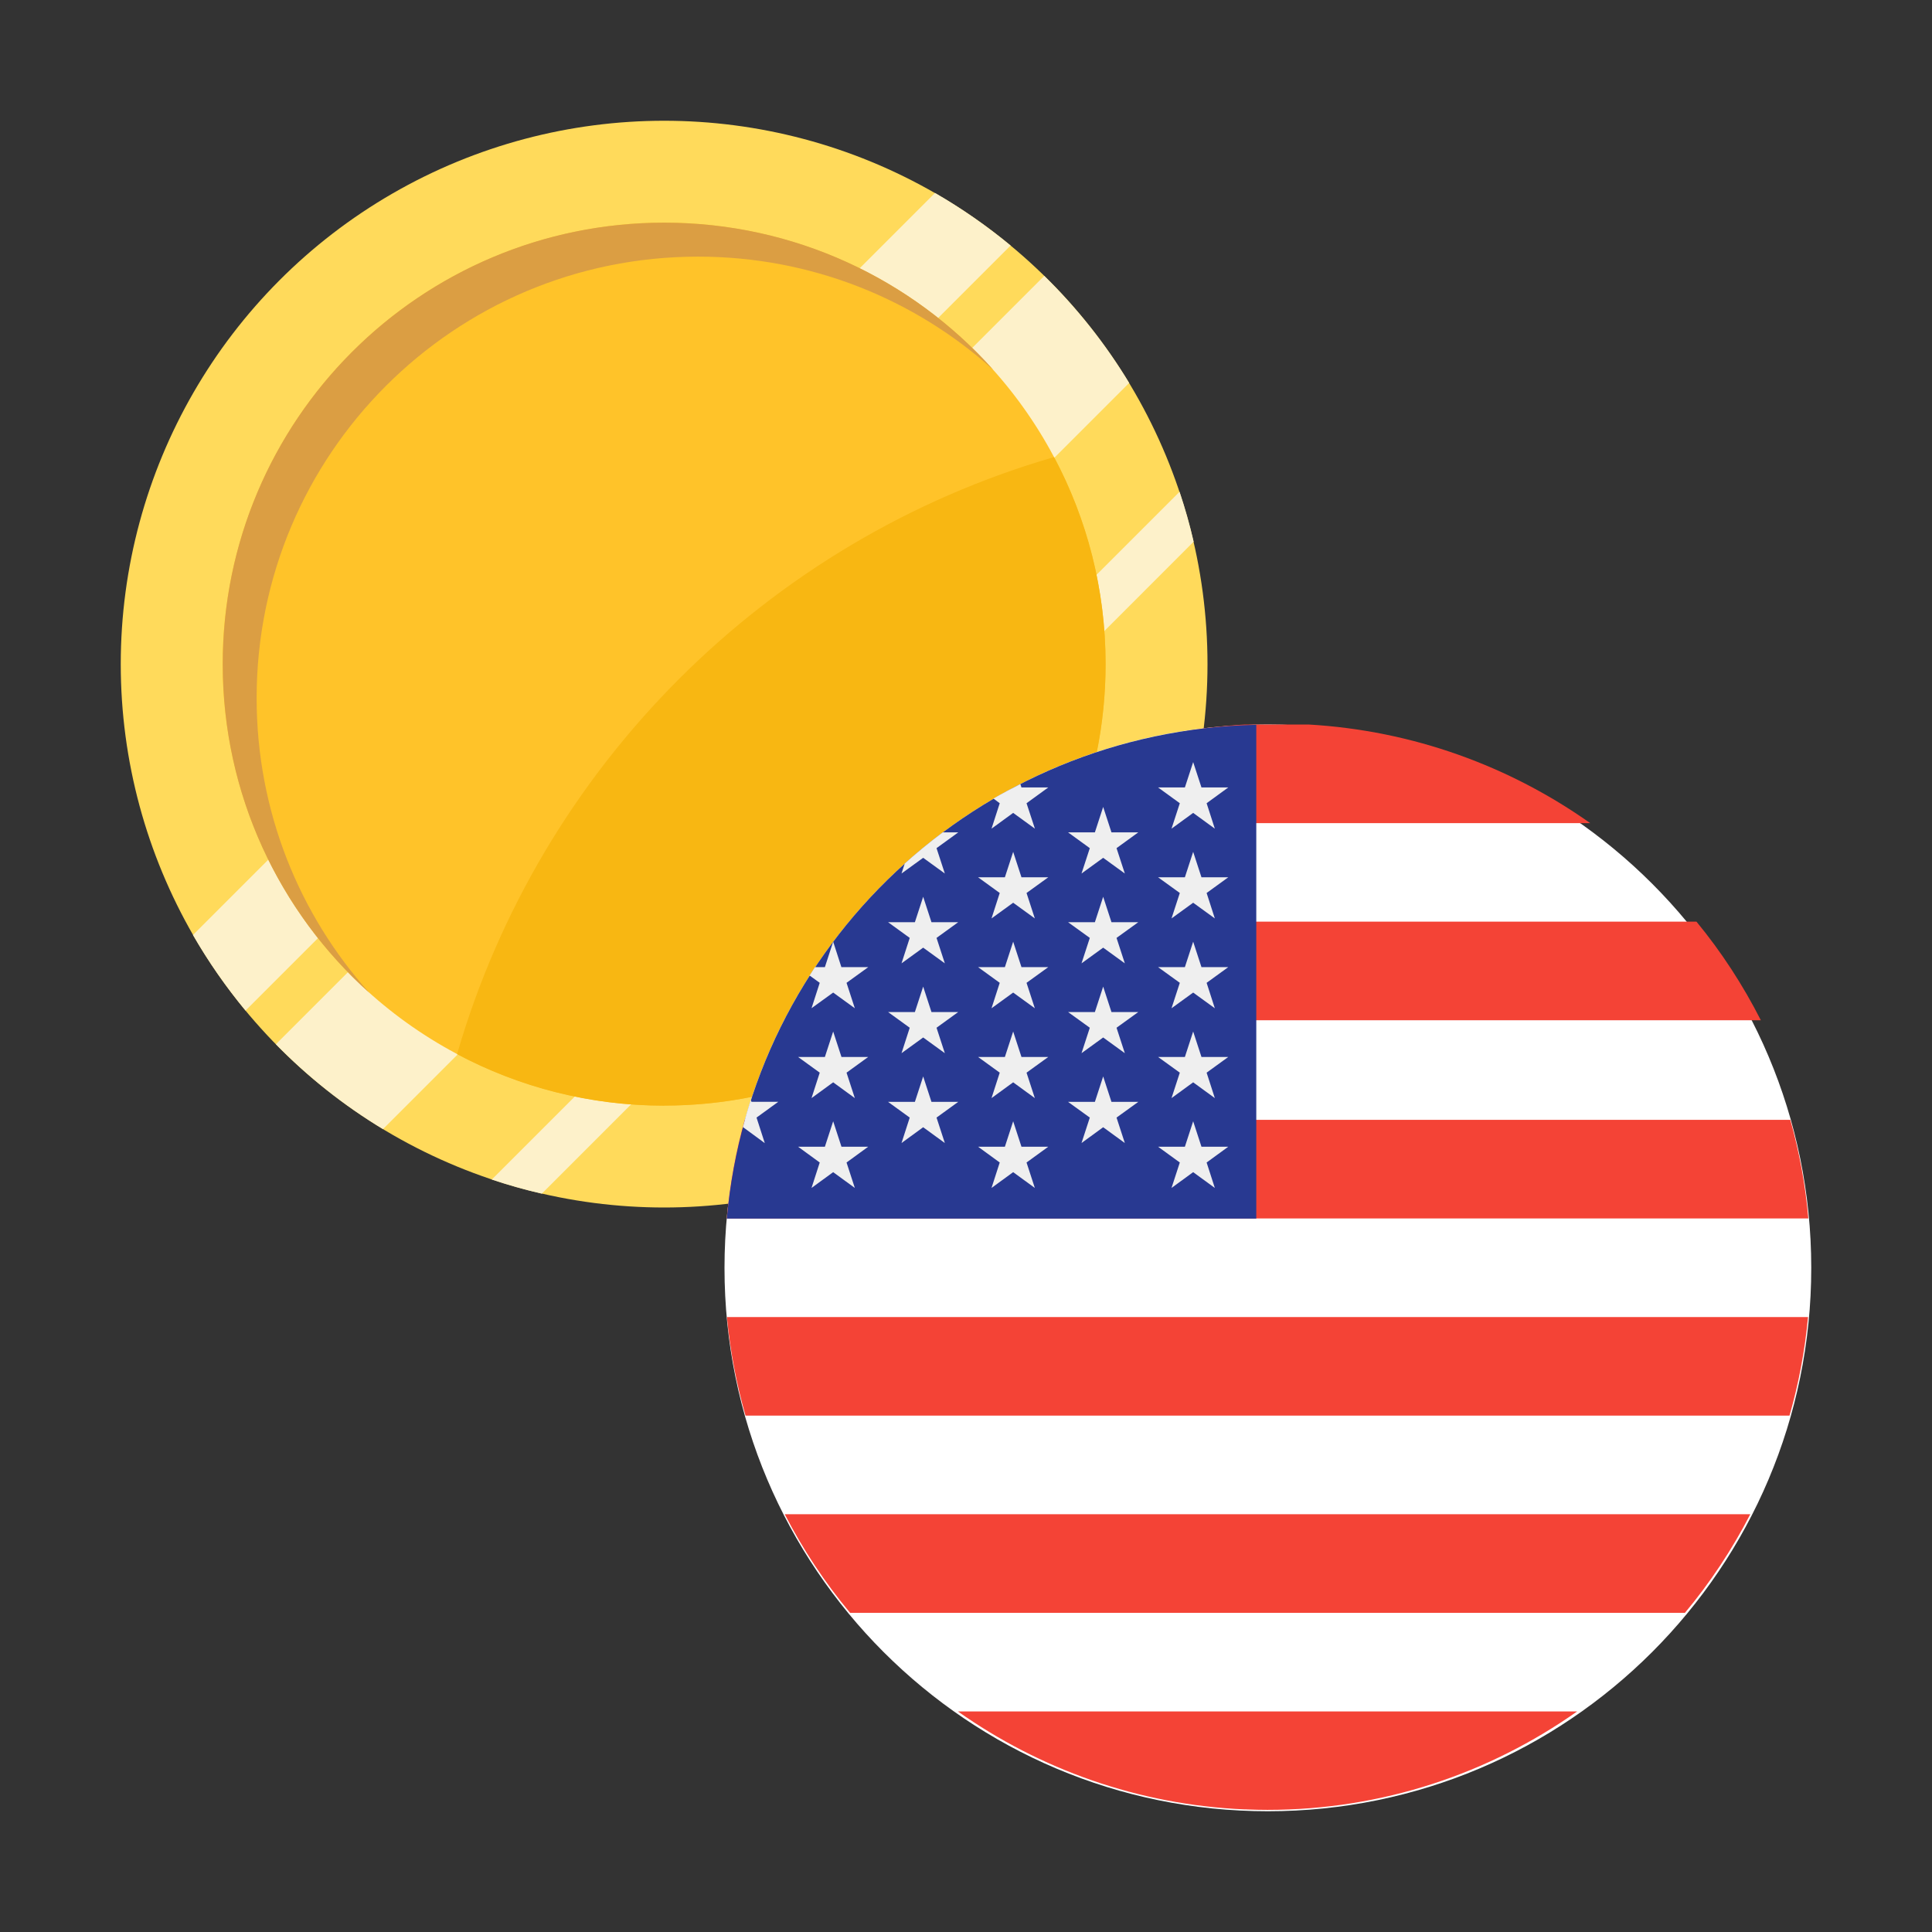 <svg xmlns="http://www.w3.org/2000/svg" width="24" height="24" viewBox="0 0 24 24">
    <rect x="0" y="0" width="24" height="24" fill="#333333" stroke="none"/>
    <g fill="none" fill-rule="evenodd">
        <g>
            <g>
                <g>
                    <g>
                        <g>
                            <g>
                                <g transform="translate(-200, -2304) translate(0, 1653) translate(16, 603) translate(91, 16) translate(0, 32) translate(93, 0) translate(1.5, 1.5)">
                                    <circle cx="6.75" cy="6.75" r="6.75" fill="#FFDA5B" fill-rule="nonzero"/>
                                    <path fill="#FDF1CA" fill-rule="nonzero" d="M11.054 1.55c-.294-.243-.607-.462-.939-.653L.897 10.115c.191.332.41.645.653.939l9.504-9.504zM3.258 12.527c-.488-.295-.935-.65-1.331-1.055l9.545-9.545c.405.396.76.843 1.055 1.33l-9.27 9.27zM5.23 13.328c-.211-.048-.418-.107-.621-.175l8.544-8.544c.068.203.127.41.175.62l-8.098 8.1z"/>
                                    <g fill-rule="nonzero" transform="translate(0.75, 0.75)">
                                        <circle cx="6" cy="6" r="5.484" fill="#FFC329"/>
                                        <path fill="#F8B712" d="M6 11.484c3.029 0 5.484-2.455 5.484-5.484 0-.93-.231-1.805-.64-2.572-3.57 1.033-6.383 3.847-7.416 7.417.767.408 1.642.64 2.572.64z"/>
                                    </g>
                                    <path fill="#DB9E43" fill-rule="nonzero" d="M10.833 3.089c-.97-.872-2.254-1.401-3.661-1.401-3.03 0-5.484 2.455-5.484 5.484 0 1.407.53 2.69 1.4 3.661C1.97 9.83 1.267 8.372 1.267 6.75c0-3.029 2.455-5.484 5.484-5.484 1.622 0 3.08.704 4.083 1.823z"/>
                                    <path fill="#FFF" fill-rule="nonzero" d="M7.5 14.25c0-3.728 3.022-6.75 6.75-6.75S21 10.522 21 14.25 17.978 21 14.25 21 7.5 17.978 7.5 14.25z"/>
                                    <path fill="#F44336" d="M13.964 7.5c-1.3.075-2.5.518-3.5 1.225h7.79c-1-.707-2.2-1.15-3.5-1.225H13.963zm-4.82 2.45c-.31.375-.577.786-.8 1.224h12.03c-.223-.438-.49-.849-.8-1.225H9.144zm-1.616 3.686c.037-.42.113-.83.223-1.225H20.74c.111.395.187.804.224 1.225H7.528zm.002 1.225c.04.42.118.83.231 1.224H20.73c.113-.394.191-.804.23-1.224H7.53zm1.53 3.674c-.314-.376-.586-.787-.812-1.225H20.243c-.226.438-.498.849-.812 1.225H9.06zm4.9 2.442h.02l.02.001c.082.003.163.005.245.005 1.43 0 2.755-.453 3.847-1.223H10.399c1.018.718 2.24 1.16 3.561 1.217z"/>
                                    <path fill="#283991" fill-rule="nonzero" d="M14.106 7.504c-3.457.07-6.274 2.739-6.577 6.134h6.577V7.504z"/>
                                    <path fill="#EFEFEF" fill-rule="nonzero" d="M8.85 11.314L8.953 11.63 9.285 11.63 9.016 11.825 9.119 12.141 8.85 11.945 8.581 12.141 8.683 11.825 8.414 11.63 8.747 11.63zM8.85 12.429L8.953 12.745 9.285 12.745 9.016 12.941 9.119 13.257 8.85 13.061 8.581 13.257 8.683 12.941 8.414 12.745 8.747 12.745zM9.968 9.64L10.071 9.956 10.403 9.956 10.134 10.151 10.237 10.467 9.968 10.272 9.699 10.467 9.801 10.151 9.532 9.956 9.865 9.956zM9.968 10.756L10.071 11.072 10.403 11.072 10.134 11.267 10.237 11.583 9.968 11.388 9.699 11.583 9.801 11.267 9.532 11.072 9.865 11.072zM9.968 11.872L10.071 12.188 10.403 12.188 10.134 12.383 10.237 12.699 9.968 12.503 9.699 12.699 9.801 12.383 9.532 12.188 9.865 12.188zM8 12.699l-.102-.316.27-.196h-.333l-.008-.023c-.037.113-.07.227-.1.343l.005-.004L8 12.7zM8.58 11.025l.27-.195.269.195-.103-.316.27-.195h-.334l-.102-.316-.103.316h-.123l-.067.104.126.091-.102.316zM9.968 9.156l.269.195-.103-.315.27-.196h-.193c-.163.122-.32.251-.472.387l-.04.124.269-.195zM10.817 8.794l.269-.196.27.196-.104-.316.27-.196h-.333l-.014-.042c-.113.057-.225.117-.334.18l.078.058-.102.316zM11.086 9.082L11.189 9.398 11.522 9.398 11.252 9.593 11.355 9.909 11.086 9.714 10.817 9.909 10.919 9.593 10.65 9.398 10.983 9.398zM11.086 10.198L11.189 10.514 11.522 10.514 11.252 10.709 11.355 11.025 11.086 10.83 10.817 11.025 10.919 10.709 10.65 10.514 10.983 10.514zM11.086 11.314L11.189 11.63 11.522 11.63 11.252 11.825 11.355 12.141 11.086 11.945 10.817 12.141 10.919 11.825 10.65 11.63 10.983 11.63zM11.086 12.429L11.189 12.745 11.522 12.745 11.252 12.941 11.355 13.257 11.086 13.061 10.817 13.257 10.919 12.941 10.65 12.745 10.983 12.745zM12.204 8.524L12.307 8.84 12.64 8.84 12.37 9.036 12.473 9.351 12.204 9.156 11.935 9.351 12.038 9.036 11.768 8.84 12.101 8.84zM12.204 9.64L12.307 9.956 12.64 9.956 12.37 10.151 12.473 10.467 12.204 10.272 11.935 10.467 12.038 10.151 11.768 9.956 12.101 9.956zM12.204 10.756L12.307 11.072 12.64 11.072 12.37 11.267 12.473 11.583 12.204 11.388 11.935 11.583 12.038 11.267 11.768 11.072 12.101 11.072zM12.204 11.872L12.307 12.188 12.64 12.188 12.37 12.383 12.473 12.699 12.204 12.503 11.935 12.699 12.038 12.383 11.768 12.188 12.101 12.188zM13.322 7.967L13.425 8.282 13.758 8.282 13.489 8.478 13.591 8.794 13.322 8.598 13.053 8.794 13.156 8.478 12.886 8.282 13.219 8.282zM13.322 9.082L13.425 9.398 13.758 9.398 13.489 9.593 13.591 9.909 13.322 9.714 13.053 9.909 13.156 9.593 12.886 9.398 13.219 9.398zM13.322 10.198L13.425 10.514 13.758 10.514 13.489 10.709 13.591 11.025 13.322 10.83 13.053 11.025 13.156 10.709 12.886 10.514 13.219 10.514zM13.322 11.314L13.425 11.63 13.758 11.63 13.489 11.825 13.591 12.141 13.322 11.945 13.053 12.141 13.156 11.825 12.886 11.63 13.219 11.63zM13.322 12.429L13.425 12.745 13.758 12.745 13.489 12.941 13.591 13.257 13.322 13.061 13.053 13.257 13.156 12.941 12.886 12.745 13.219 12.745z"/>
                                </g>
                            </g>
                        </g>
                    </g>
                </g>
            </g>
        </g>
    </g>
</svg>
